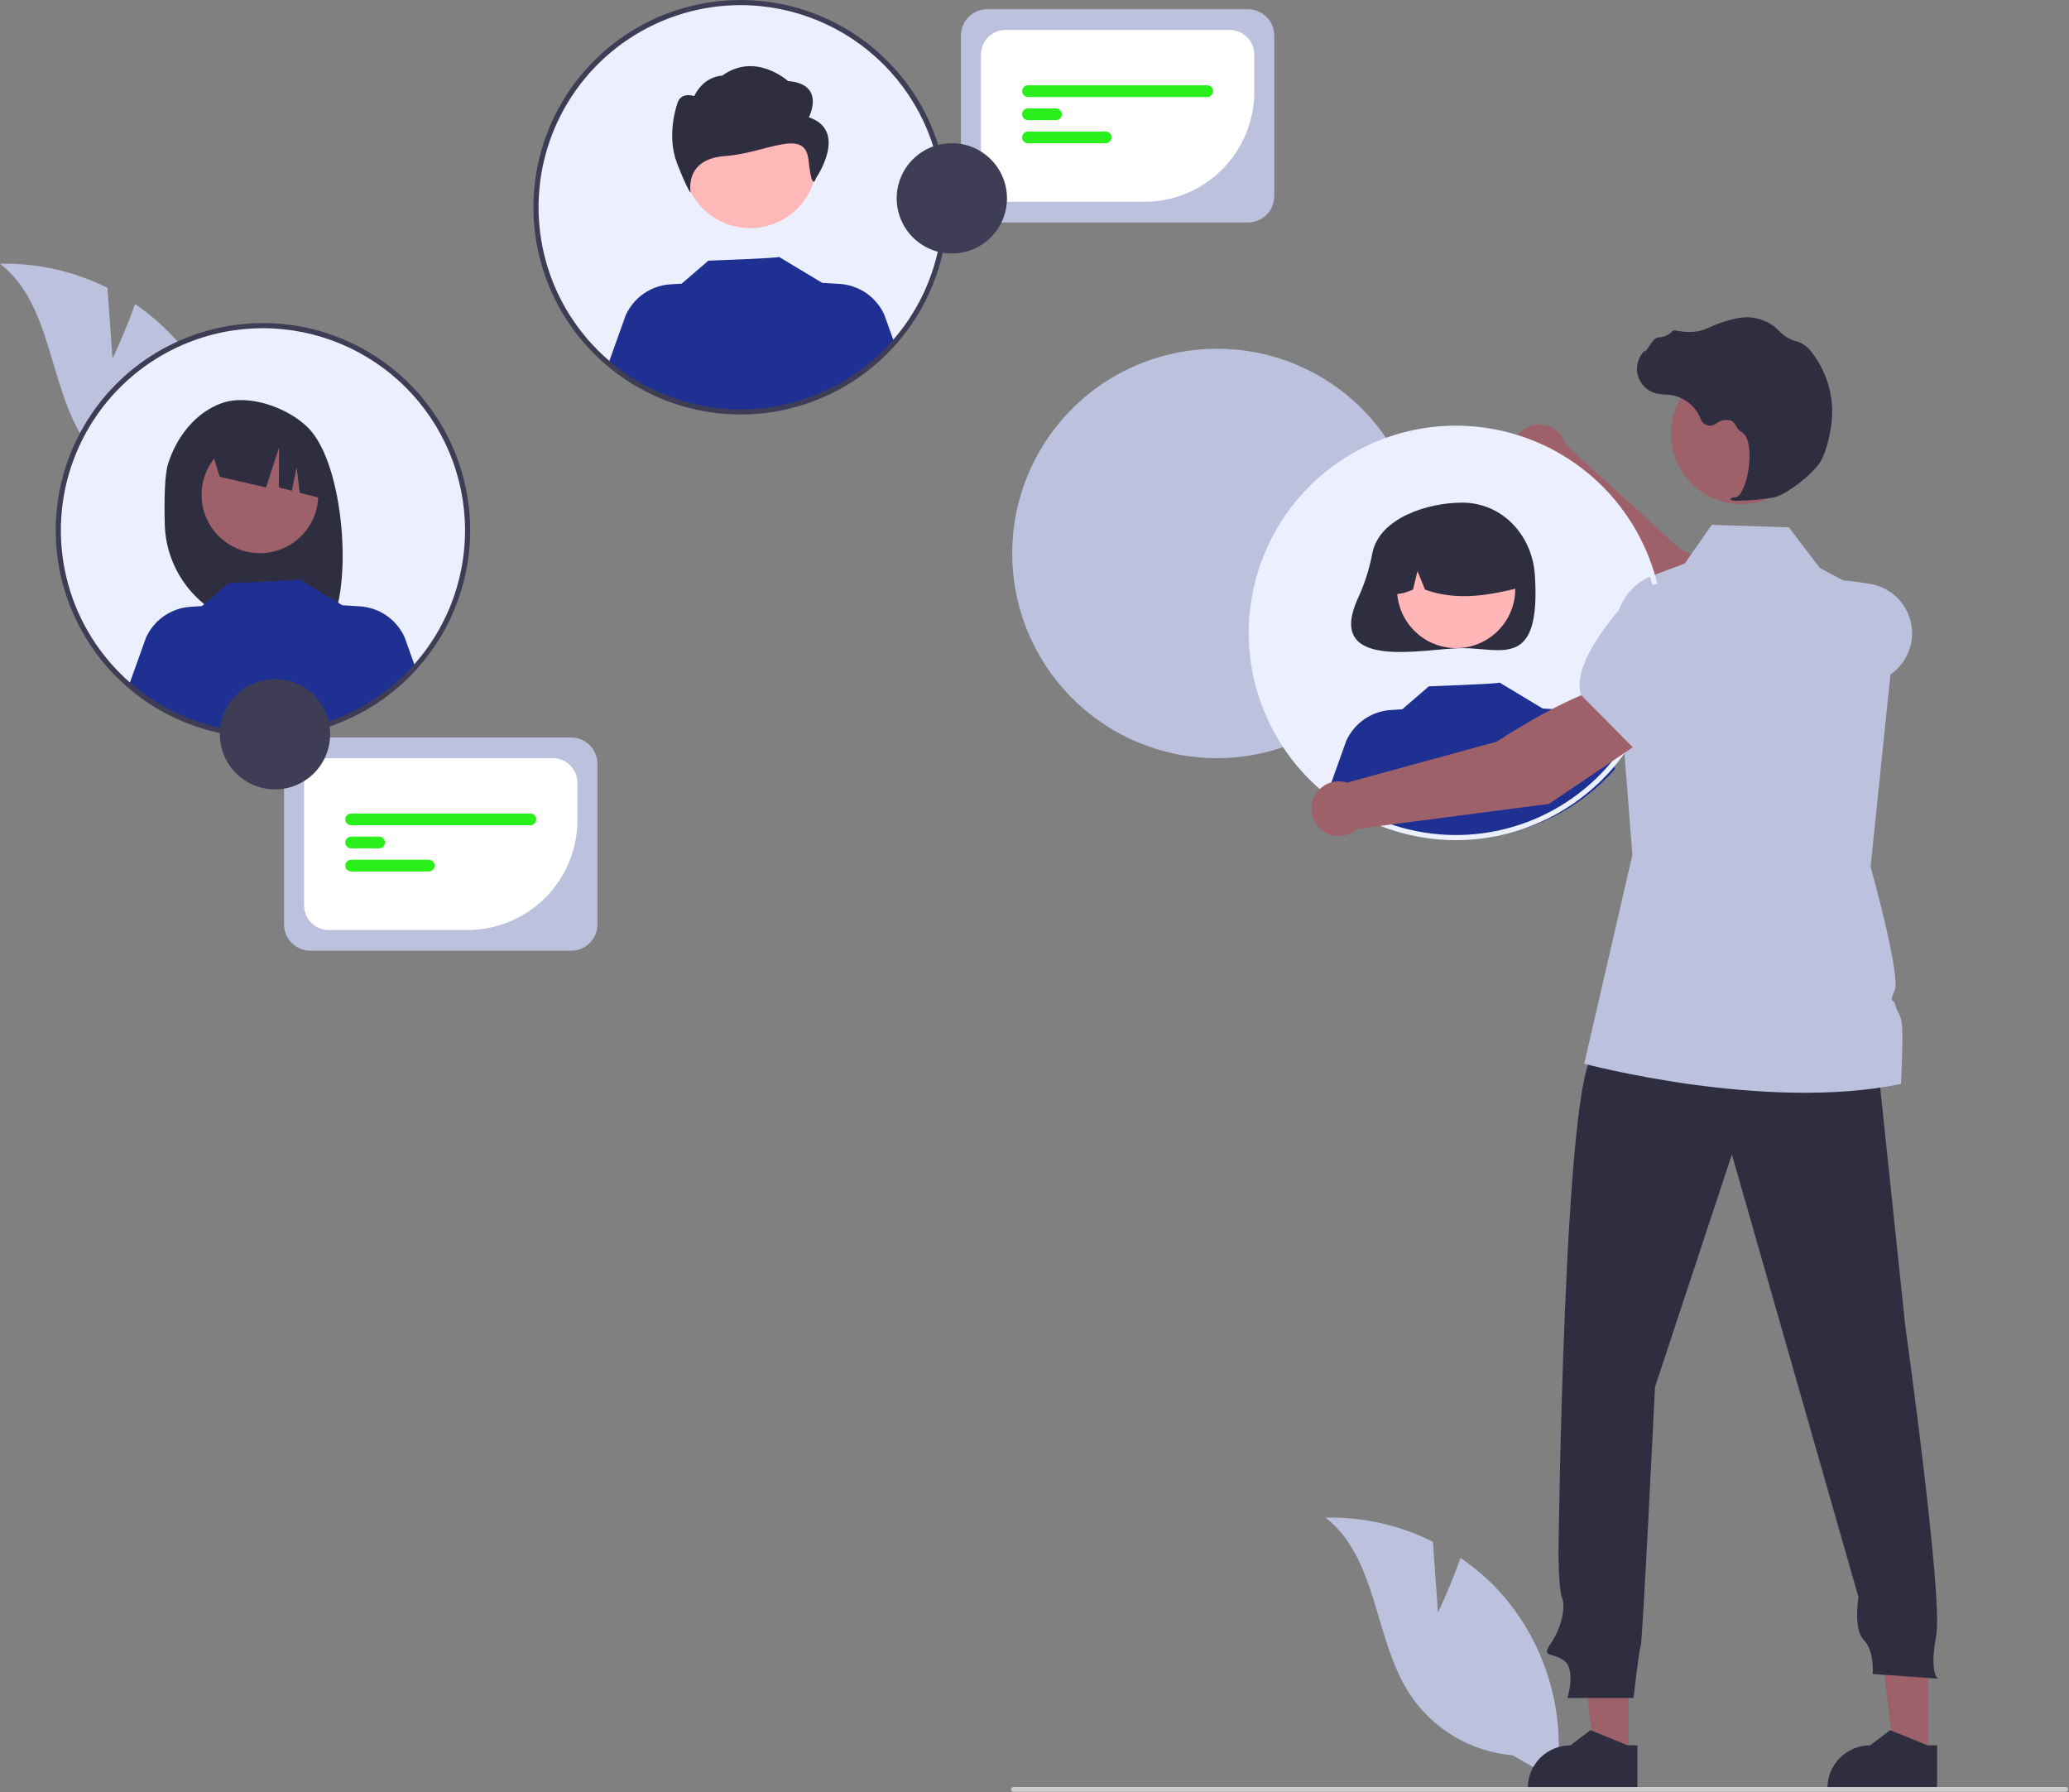 <svg width="807" height="699" viewBox="0 0 807 699" fill="none" xmlns="http://www.w3.org/2000/svg">
<rect x="0" y="0" width="807" height="699" fill="#808080" stroke="none"/>
<g clip-path="url(#clip0_402_3737)">
<path d="M554.462 215.989C554.434 231.778 549.725 247.203 540.93 260.315C532.135 273.427 519.65 283.637 505.053 289.653C490.455 295.669 474.402 297.222 458.922 294.114C443.443 291.006 429.232 283.378 418.088 272.194C406.944 261.01 399.366 246.773 396.313 231.283C393.261 215.792 394.87 199.744 400.938 185.168C407.006 170.592 417.259 158.143 430.403 149.395C443.546 140.647 458.988 135.992 474.776 136.02C485.267 136.012 495.656 138.076 505.346 142.095C515.037 146.115 523.837 152.009 531.242 159.441C538.647 166.872 544.511 175.693 548.495 185.398C552.48 195.102 554.508 205.499 554.462 215.989V215.989Z" fill="#BCC2DE"/>
<path d="M687.321 262.523L698.545 241.091C688.48 228.936 655.457 214.195 655.457 214.195L610.762 173.514C610.286 171.699 609.34 170.041 608.02 168.708C606.699 167.374 605.051 166.412 603.241 165.919C601.431 165.425 599.522 165.416 597.708 165.895C595.893 166.373 594.237 167.32 592.905 168.642C591.574 169.964 590.613 171.613 590.122 173.424C589.63 175.235 589.624 177.143 590.104 178.957C590.585 180.771 591.534 182.427 592.858 183.757C594.181 185.087 595.832 186.045 597.643 186.534L645.929 244.446L687.321 262.523Z" fill="#9E616A"/>
<path d="M681.884 261.044L697.733 266.09C709.258 269.76 721.677 269.483 733.027 265.304V265.304C736.461 264.026 739.468 261.813 741.71 258.915C743.952 256.017 745.338 252.55 745.713 248.906V248.906C746.187 243.962 744.767 239.022 741.739 235.086C738.711 231.149 734.301 228.509 729.401 227.7C714.538 225.258 695.387 224.053 688.555 232.183L688.486 232.266L681.884 261.044Z" fill="#BCC2DE"/>
<path d="M567.886 326.655C611.974 326.655 647.714 290.915 647.714 246.828C647.714 202.74 611.974 167 567.886 167C523.798 167 488.058 202.74 488.058 246.828C488.058 290.915 523.798 326.655 567.886 326.655Z" fill="#ECEFFD"/>
<path d="M535.307 215.603C534.211 221.49 532.415 227.224 529.956 232.683C515.874 262.473 555.976 252.763 570.307 252.763C585.976 252.763 600.968 261.002 598.678 224.392C597.7 208.753 585.976 196.021 570.307 196.021C556.923 196.02 538.106 201.969 535.307 215.603Z" fill="#2F2E41"/>
<path d="M567.96 252.756C580.692 252.756 591.014 242.434 591.014 229.701C591.014 216.968 580.692 206.646 567.96 206.646C555.227 206.646 544.905 216.968 544.905 229.701C544.905 242.434 555.227 252.756 567.96 252.756Z" fill="#FFB6B6"/>
<path d="M552.303 206.2C556.343 203.737 560.97 202.405 565.701 202.342C570.432 202.28 575.093 203.49 579.197 205.845C583.3 208.201 586.695 211.615 589.028 215.732C591.36 219.849 592.543 224.517 592.453 229.247C580.706 232.197 568.364 234.454 555.836 229.953L552.878 222.712L551.133 229.958C547.318 231.518 543.493 232.837 539.668 229.943C539.512 225.226 540.596 220.55 542.814 216.384C545.031 212.217 548.303 208.705 552.303 206.2V206.2Z" fill="#2F2E41"/>
<path d="M629.956 299.908C616.126 315.644 596.663 325.311 575.767 326.821C554.872 328.331 534.221 321.564 518.272 307.98L525.119 288.874C526.666 285.481 529.108 282.572 532.182 280.461C535.257 278.35 538.848 277.116 542.57 276.89L546.926 276.623L557.313 267.665C557.313 267.665 585.299 266.665 584.884 266.187L601.836 276.383L601.822 276.313L608.486 276.721C612.209 276.946 615.801 278.18 618.875 280.291C621.95 282.402 624.391 285.311 625.938 288.705L629.956 299.908Z" fill="#1E3092"/>
<path d="M560.882 628.845L558.899 601.257C545.905 594.761 531.523 591.536 517 591.861C537.432 607.654 535.795 639.218 549.945 660.82C554.41 667.524 560.326 673.137 567.255 677.243C574.184 681.35 581.949 683.844 589.973 684.542L606.977 694.324C608.922 681.468 608.057 668.343 604.441 655.854C600.825 643.364 594.545 631.807 586.033 621.979C581.203 616.512 575.703 611.676 569.665 607.583C565.948 618.254 560.882 628.845 560.882 628.845Z" fill="#BCC2DE"/>
<path d="M43.882 139.845L41.899 112.257C28.905 105.761 14.523 102.536 0 102.861C20.432 118.654 18.795 150.218 32.945 171.82C37.41 178.524 43.326 184.137 50.255 188.243C57.184 192.35 64.949 194.844 72.973 195.542L89.977 205.324C91.922 192.468 91.057 179.343 87.441 166.854C83.825 154.364 77.545 142.807 69.033 132.979C64.203 127.512 58.703 122.676 52.665 118.583C48.948 129.254 43.882 139.845 43.882 139.845Z" fill="#BCC2DE"/>
<path d="M635.268 684.997L622.004 684.996L615.694 633.837H635.27L635.268 684.997Z" fill="#9E616A"/>
<path d="M638.65 697.854L595.883 697.852V697.311C595.883 692.897 597.637 688.663 600.759 685.541C603.881 682.42 608.114 680.666 612.529 680.665H612.53L620.342 674.739L634.918 680.666L638.651 680.667L638.65 697.854Z" fill="#2F2E41"/>
<path d="M752.165 684.997L738.902 684.996L732.592 633.837H752.168L752.165 684.997Z" fill="#9E616A"/>
<path d="M755.548 697.854L712.781 697.852V697.311C712.781 692.897 714.535 688.663 717.656 685.541C720.778 682.419 725.012 680.666 729.427 680.665H729.428L737.24 674.739L751.815 680.666L755.549 680.666L755.548 697.854Z" fill="#2F2E41"/>
<path d="M731.992 411.186L743.148 517.167C743.148 517.167 757.999 623.284 755.21 637.926C752.421 652.568 755.907 654.659 755.907 654.659L730.459 652.847C730.459 652.847 731.156 643.783 726.973 639.599C722.789 635.416 724.881 622.866 724.881 622.866L675.516 450.231L645.534 540.873C645.534 540.873 640.654 640.578 639.956 641.973C639.259 643.367 637.167 662.193 637.167 662.193H611.369C611.369 662.193 614.856 651.037 609.975 647.551C605.094 644.065 600.911 646.854 605.094 640.578C609.278 634.303 610.672 626.633 609.278 623.147C607.883 619.661 607.883 605.716 607.883 605.716C607.883 605.716 609.975 417.461 621.828 411.186C633.681 404.911 731.992 411.186 731.992 411.186Z" fill="#2F2E41"/>
<path d="M679.16 196.602C694.314 196.602 706.599 184.317 706.599 169.163C706.599 154.009 694.314 141.724 679.16 141.724C664.006 141.724 651.722 154.009 651.722 169.163C651.722 184.317 664.006 196.602 679.16 196.602Z" fill="#9E616A"/>
<path d="M741.475 422.737C688.336 433.711 617.917 414.844 617.917 414.844L636.702 333.414L630.023 248.197C629.208 237.776 635.143 228.007 644.377 224.546L657.127 219.77L667.666 204.682L697.77 205.67L709.804 221.51L719.3 226.548L739.889 237.468L739.98 237.513V237.558L733.519 300.23L729.622 338.018C729.622 338.018 741.457 380.518 739.028 386.154C736.6 391.782 738.711 389.063 739.3 392.072C739.889 395.08 741.692 395.27 741.964 401.197C742.245 407.114 741.475 422.737 741.475 422.737Z" fill="#BCC2DE"/>
<path d="M805.713 698.766H395.241C394.998 698.765 394.765 698.668 394.593 698.496C394.421 698.323 394.325 698.09 394.325 697.847C394.325 697.603 394.421 697.37 394.593 697.198C394.765 697.025 394.998 696.928 395.241 696.927H805.713C805.956 696.927 806.19 697.024 806.363 697.197C806.535 697.369 806.632 697.603 806.632 697.847C806.632 698.09 806.535 698.324 806.363 698.497C806.19 698.669 805.956 698.766 805.713 698.766V698.766Z" fill="#CCCCCC"/>
<path d="M677.826 195.284C682.638 195.234 687.437 194.774 692.172 193.908C696.858 192.829 707.199 184.833 710.017 180.109C712.111 176.599 713.368 171.17 714.054 167.235C714.979 162.026 714.801 156.681 713.53 151.545C712.259 146.41 709.923 141.599 706.674 137.423C705.422 135.674 703.72 134.296 701.749 133.434C701.574 133.371 701.395 133.316 701.214 133.27C698.357 132.596 695.766 131.084 693.774 128.927C693.387 128.491 692.97 128.082 692.524 127.706C690.29 125.917 687.664 124.682 684.861 124.102C680.332 123.015 673.854 124.377 665.607 128.156C661.464 130.055 656.866 129.525 653.321 128.852C653.122 128.818 652.918 128.838 652.73 128.908C652.541 128.978 652.374 129.097 652.245 129.252C650.782 130.698 648.825 131.537 646.768 131.6C645.51 131.688 644.233 133.467 642.694 135.783C642.345 136.308 641.938 136.922 641.642 137.296L641.583 136.593L640.89 137.397C639.802 138.661 639.051 140.179 638.708 141.811C638.364 143.443 638.44 145.136 638.926 146.731C639.413 148.326 640.295 149.772 641.491 150.934C642.687 152.096 644.158 152.937 645.766 153.378C647.042 153.682 648.346 153.856 649.657 153.895C650.452 153.946 651.275 153.999 652.064 154.115C654.601 154.566 656.977 155.668 658.961 157.312C660.944 158.956 662.468 161.086 663.383 163.495C663.599 164.052 663.94 164.551 664.379 164.955C664.819 165.359 665.345 165.656 665.918 165.825C666.491 165.993 667.095 166.027 667.683 165.925C668.272 165.822 668.828 165.586 669.311 165.234C670.113 164.575 671.063 164.12 672.08 163.908C673.096 163.696 674.149 163.733 675.148 164.015C676.017 164.469 676.703 165.208 677.092 166.108C677.562 167.11 678.319 167.949 679.268 168.519C682.503 170.082 682.912 177.369 681.922 183.478C680.968 189.366 678.892 193.662 676.875 193.923C675.321 194.125 675.146 194.24 675.041 194.518L674.946 194.767L675.127 194.994C675.995 195.283 676.916 195.382 677.826 195.284V195.284Z" fill="#2F2E41"/>
<path d="M567.886 327.655C551.9 327.655 536.273 322.915 522.981 314.033C509.689 305.152 499.329 292.528 493.211 277.759C487.094 262.99 485.493 246.738 488.612 231.059C491.73 215.38 499.429 200.978 510.732 189.674C522.036 178.37 536.439 170.672 552.118 167.553C567.797 164.434 584.048 166.035 598.818 172.153C613.587 178.27 626.211 188.63 635.092 201.922C643.973 215.214 648.714 230.841 648.714 246.828C648.69 268.257 640.166 288.802 625.013 303.955C609.86 319.107 589.316 327.631 567.886 327.655V327.655ZM567.886 168C552.296 168 537.055 172.623 524.092 181.285C511.129 189.947 501.025 202.258 495.059 216.662C489.093 231.066 487.532 246.915 490.573 262.206C493.615 277.497 501.122 291.543 512.147 302.567C523.171 313.591 537.217 321.099 552.508 324.141C567.799 327.182 583.648 325.621 598.052 319.655C612.456 313.689 624.767 303.585 633.429 290.622C642.091 277.659 646.714 262.418 646.714 246.828C646.69 225.929 638.378 205.892 623.6 191.114C608.822 176.336 588.785 168.024 567.886 168Z" fill="#ECEFFD"/>
<path d="M288.886 160.655C332.974 160.655 368.714 124.915 368.714 80.828C368.714 36.74 332.974 1 288.886 1C244.798 1 209.058 36.74 209.058 80.828C209.058 124.915 244.798 160.655 288.886 160.655Z" fill="#ECEFFD"/>
<path d="M292.581 88.971C306.957 88.971 318.611 77.316 318.611 62.94C318.611 48.564 306.957 36.91 292.581 36.91C278.204 36.91 266.55 48.564 266.55 62.94C266.55 77.316 278.204 88.971 292.581 88.971Z" fill="#FFB8B8"/>
<path d="M315.499 45.744C315.499 45.744 322.277 32.788 307.366 31.61C307.366 31.61 294.655 20.079 281.699 29.502C281.699 29.502 274.632 29.502 270.767 37.499C270.767 37.499 265.209 35.391 263.987 41.032C263.987 41.032 259.92 52.811 263.987 63.412C268.054 74.012 269.405 75.19 269.405 75.19C269.405 75.19 266.552 62.035 282.819 60.857C299.087 59.68 314.01 49.489 315.366 62.445C316.722 75.401 318.212 69.549 318.212 69.549C318.212 69.549 331.088 51.044 315.499 45.744Z" fill="#2F2E41"/>
<path d="M348.92 133.908C335.09 149.644 315.626 159.311 294.731 160.821C273.836 162.331 253.185 155.564 237.236 141.98L244.083 122.874C245.63 119.481 248.072 116.572 251.146 114.461C254.221 112.35 257.812 111.116 261.534 110.89L265.89 110.623L276.277 101.665C276.277 101.665 304.263 100.665 303.848 100.187L320.8 110.383L320.786 110.313L327.45 110.721C331.173 110.946 334.764 112.18 337.839 114.291C340.914 116.402 343.355 119.311 344.902 122.705L348.92 133.908Z" fill="#1E3092"/>
<path d="M288.886 161.655C272.9 161.655 257.273 156.915 243.981 148.033C230.689 139.152 220.329 126.528 214.211 111.759C208.094 96.99 206.493 80.738 209.612 65.059C212.73 49.38 220.429 34.978 231.733 23.674C243.036 12.37 257.439 4.672 273.118 1.553C288.797 -1.566 305.048 0.035 319.818 6.153C334.587 12.27 347.211 22.63 356.092 35.922C364.973 49.214 369.714 64.841 369.714 80.828C369.69 102.257 361.166 122.802 346.013 137.955C330.86 153.107 310.316 161.631 288.886 161.655V161.655ZM288.886 2C273.296 2 258.055 6.623 245.092 15.285C232.129 23.947 222.025 36.258 216.059 50.662C210.093 65.066 208.532 80.915 211.573 96.206C214.615 111.497 222.122 125.543 233.147 136.567C244.171 147.591 258.217 155.099 273.508 158.141C288.799 161.182 304.648 159.621 319.052 153.655C333.456 147.689 345.767 137.585 354.429 124.622C363.091 111.659 367.714 96.418 367.714 80.828C367.69 59.929 359.378 39.892 344.6 25.114C329.822 10.336 309.785 2.024 288.886 2V2Z" fill="#3F3D56"/>
<path d="M102.563 286.655C146.651 286.655 182.391 250.915 182.391 206.828C182.391 162.74 146.651 127 102.563 127C58.475 127 22.735 162.74 22.735 206.828C22.735 250.915 58.475 286.655 102.563 286.655Z" fill="#ECEFFD"/>
<path d="M65.563 180.86C68.864 170.34 76.371 160.692 86.751 157.136C97.133 153.579 112.334 158.997 120.139 166.775C134.415 181.003 137.899 229.881 128.091 245.327C126.14 245.223 119.408 245.147 117.433 245.073L114.64 235.763V244.981C111.494 244.884 108.324 244.817 105.129 244.78C94.417 244.647 84.174 240.366 76.552 232.837C68.931 225.309 64.526 215.118 64.262 204.409C64.007 194.163 64.263 185.005 65.563 180.86Z" fill="#2F2E41"/>
<path d="M101.379 215.724C113.943 215.724 124.129 205.539 124.129 192.974C124.129 180.409 113.943 170.224 101.379 170.224C88.814 170.224 78.628 180.409 78.628 192.974C78.628 205.539 88.814 215.724 101.379 215.724Z" fill="#9E616A"/>
<path d="M81.745 172.994L107.939 159.877C113.295 162.29 117.907 166.092 121.298 170.889C124.689 175.685 126.734 181.302 127.223 187.155L127.876 194.976L116.907 192.184L115.705 182.184L113.842 191.404L108.78 190.116L108.828 174.59L103.763 190.105L85.683 185.951L81.745 172.994Z" fill="#2F2E41"/>
<path d="M161.8 259.654C147.97 275.391 128.507 285.057 107.611 286.567C86.716 288.078 66.065 281.31 50.116 267.726L56.963 248.62C58.51 245.227 60.952 242.319 64.026 240.208C67.101 238.096 70.692 236.862 74.415 236.636L78.771 236.369L89.157 227.411C89.157 227.411 117.143 226.412 116.728 225.933L133.68 236.13L133.666 236.059L140.33 236.467C144.053 236.692 147.645 237.926 150.719 240.037C153.794 242.149 156.236 245.058 157.782 248.452L161.8 259.654Z" fill="#1E3092"/>
<path d="M102.563 287.655C86.577 287.655 70.95 282.915 57.658 274.033C44.366 265.152 34.006 252.528 27.888 237.759C21.77 222.99 20.17 206.738 23.288 191.059C26.407 175.38 34.105 160.978 45.409 149.674C56.713 138.37 71.115 130.672 86.794 127.553C102.473 124.434 118.725 126.035 133.494 132.152C148.264 138.27 160.887 148.63 169.769 161.922C178.65 175.214 183.391 190.841 183.391 206.827C183.366 228.257 174.843 248.802 159.69 263.954C144.537 279.107 123.992 287.631 102.563 287.655ZM102.563 128C86.972 128 71.732 132.623 58.769 141.285C45.806 149.946 35.702 162.258 29.736 176.661C23.77 191.065 22.209 206.915 25.25 222.206C28.292 237.497 35.799 251.543 46.824 262.567C57.848 273.591 71.893 281.099 87.184 284.14C102.476 287.182 118.325 285.621 132.729 279.655C147.133 273.688 159.444 263.585 168.106 250.622C176.768 237.659 181.391 222.418 181.391 206.827C181.367 185.928 173.054 165.892 158.276 151.114C143.498 136.336 123.462 128.023 102.563 128V128Z" fill="#3F3D56"/>
<path d="M641.613 288.241L629.527 267.283C613.872 269.271 583.735 289.261 583.735 289.261L525.441 305.211C523.653 304.64 521.747 304.551 519.914 304.952C518.08 305.352 516.385 306.229 514.999 307.493C513.612 308.757 512.583 310.364 512.014 312.152C511.446 313.941 511.359 315.847 511.762 317.68C512.165 319.512 513.043 321.206 514.309 322.592C515.575 323.977 517.183 325.004 518.972 325.57C520.761 326.136 522.667 326.221 524.5 325.816C526.332 325.411 528.025 324.531 529.409 323.263L604.176 313.511L641.613 288.241Z" fill="#9E616A"/>
<path d="M637.451 292.04L664.509 269.377L668.445 251.135C669.205 247.551 668.947 243.826 667.701 240.381C666.455 236.936 664.27 233.908 661.393 231.639V231.639C657.472 228.59 652.54 227.144 647.594 227.592C642.648 228.04 638.057 230.35 634.748 234.054C624.724 245.297 613.449 260.823 616.654 270.947L616.687 271.05L637.451 292.04Z" fill="#BCC2DE"/>
<path d="M222.746 370.77H121.081C118.357 370.767 115.744 369.683 113.818 367.756C111.891 365.83 110.808 363.218 110.804 360.493V297.877C110.808 295.152 111.891 292.54 113.818 290.613C115.744 288.687 118.357 287.603 121.081 287.6H222.746C225.471 287.603 228.083 288.687 230.01 290.613C231.936 292.54 233.02 295.152 233.023 297.877V360.493C233.02 363.218 231.936 365.83 230.01 367.756C228.083 369.683 225.471 370.767 222.746 370.77Z" fill="#BCC2DE"/>
<path d="M182.353 362.705H128.228C125.676 362.702 123.23 361.687 121.425 359.883C119.621 358.078 118.606 355.632 118.603 353.08V305.29C118.606 302.738 119.621 300.292 121.425 298.488C123.23 296.683 125.676 295.668 128.228 295.666H215.6C218.152 295.668 220.598 296.683 222.403 298.488C224.207 300.292 225.222 302.738 225.225 305.29V319.833C225.212 331.2 220.691 342.097 212.654 350.134C204.617 358.171 193.72 362.692 182.353 362.705V362.705Z" fill="white"/>
<path d="M206.884 321.834H136.944C136.339 321.834 135.758 321.594 135.331 321.166C134.903 320.738 134.663 320.158 134.663 319.553C134.663 318.948 134.903 318.368 135.331 317.94C135.758 317.513 136.339 317.272 136.944 317.272H206.884C207.489 317.272 208.069 317.513 208.497 317.94C208.925 318.368 209.165 318.948 209.165 319.553C209.165 320.158 208.925 320.738 208.497 321.166C208.069 321.594 207.489 321.834 206.884 321.834Z" fill="#29EF1B"/>
<path d="M147.884 330.847H136.943C136.338 330.847 135.758 330.607 135.33 330.179C134.903 329.751 134.662 329.171 134.662 328.566C134.662 327.961 134.903 327.381 135.33 326.953C135.758 326.525 136.338 326.285 136.943 326.285H147.884C148.489 326.285 149.069 326.525 149.497 326.953C149.925 327.381 150.165 327.961 150.165 328.566C150.165 329.171 149.925 329.751 149.497 330.179C149.069 330.607 148.489 330.847 147.884 330.847V330.847Z" fill="#29EF1B"/>
<path d="M167.261 339.861H136.944C136.339 339.86 135.76 339.619 135.334 339.191C134.907 338.763 134.667 338.184 134.667 337.58C134.667 336.976 134.907 336.396 135.334 335.968C135.76 335.541 136.339 335.3 136.944 335.299H167.261C167.865 335.3 168.444 335.541 168.871 335.968C169.298 336.396 169.537 336.976 169.537 337.58C169.537 338.184 169.298 338.763 168.871 339.191C168.444 339.619 167.865 339.86 167.261 339.861V339.861Z" fill="#29EF1B"/>
<path d="M107.257 307.859C119.134 307.859 128.763 298.231 128.763 286.353C128.763 274.476 119.134 264.847 107.257 264.847C95.379 264.847 85.751 274.476 85.751 286.353C85.751 298.231 95.379 307.859 107.257 307.859Z" fill="#3F3D56"/>
<path d="M486.746 86.77H385.081C382.357 86.767 379.744 85.683 377.818 83.756C375.891 81.83 374.808 79.218 374.804 76.493V13.877C374.808 11.152 375.891 8.54 377.818 6.614C379.744 4.687 382.357 3.603 385.081 3.6H486.746C489.471 3.603 492.083 4.687 494.01 6.614C495.936 8.54 497.02 11.152 497.023 13.877V76.493C497.02 79.218 495.936 81.83 494.01 83.756C492.083 85.683 489.471 86.767 486.746 86.77V86.77Z" fill="#BCC2DE"/>
<path d="M446.353 78.704H392.228C389.676 78.702 387.23 77.687 385.425 75.882C383.621 74.078 382.606 71.632 382.603 69.08V21.29C382.606 18.738 383.621 16.292 385.425 14.488C387.23 12.683 389.676 11.668 392.228 11.665H479.6C482.152 11.668 484.598 12.683 486.403 14.488C488.207 16.292 489.222 18.738 489.225 21.29V35.834C489.212 47.2 484.691 58.097 476.654 66.134C468.617 74.171 457.72 78.692 446.353 78.704Z" fill="white"/>
<path d="M470.884 37.834H400.944C400.339 37.834 399.758 37.594 399.331 37.166C398.903 36.738 398.663 36.158 398.663 35.553C398.663 34.948 398.903 34.368 399.331 33.94C399.758 33.513 400.339 33.272 400.944 33.272H470.884C471.489 33.272 472.069 33.513 472.497 33.94C472.925 34.368 473.165 34.948 473.165 35.553C473.165 36.158 472.925 36.738 472.497 37.166C472.069 37.594 471.489 37.834 470.884 37.834Z" fill="#29EF1B"/>
<path d="M411.884 46.847H400.943C400.338 46.847 399.758 46.607 399.33 46.179C398.903 45.752 398.662 45.171 398.662 44.566C398.662 43.961 398.903 43.381 399.33 42.953C399.758 42.526 400.338 42.285 400.943 42.285H411.884C412.489 42.285 413.069 42.526 413.497 42.953C413.925 43.381 414.165 43.961 414.165 44.566C414.165 45.171 413.925 45.752 413.497 46.179C413.069 46.607 412.489 46.847 411.884 46.847Z" fill="#29EF1B"/>
<path d="M431.261 55.861H400.944C400.339 55.859 399.76 55.619 399.334 55.191C398.907 54.763 398.667 54.184 398.667 53.58C398.667 52.975 398.907 52.396 399.334 51.968C399.76 51.541 400.339 51.3 400.944 51.299H431.261C431.866 51.299 432.446 51.539 432.874 51.967C433.302 52.395 433.542 52.975 433.542 53.58C433.542 54.185 433.302 54.765 432.874 55.193C432.446 55.62 431.866 55.861 431.261 55.861Z" fill="#29EF1B"/>
<path d="M371.257 98.859C383.134 98.859 392.763 89.231 392.763 77.353C392.763 65.476 383.134 55.847 371.257 55.847C359.379 55.847 349.75 65.476 349.75 77.353C349.75 89.231 359.379 98.859 371.257 98.859Z" fill="#3F3D56"/>
</g>
<defs>
<clipPath id="clip0_402_3737">
<rect width="806.632" height="698.766" fill="white"/>
</clipPath>
</defs>
</svg>
